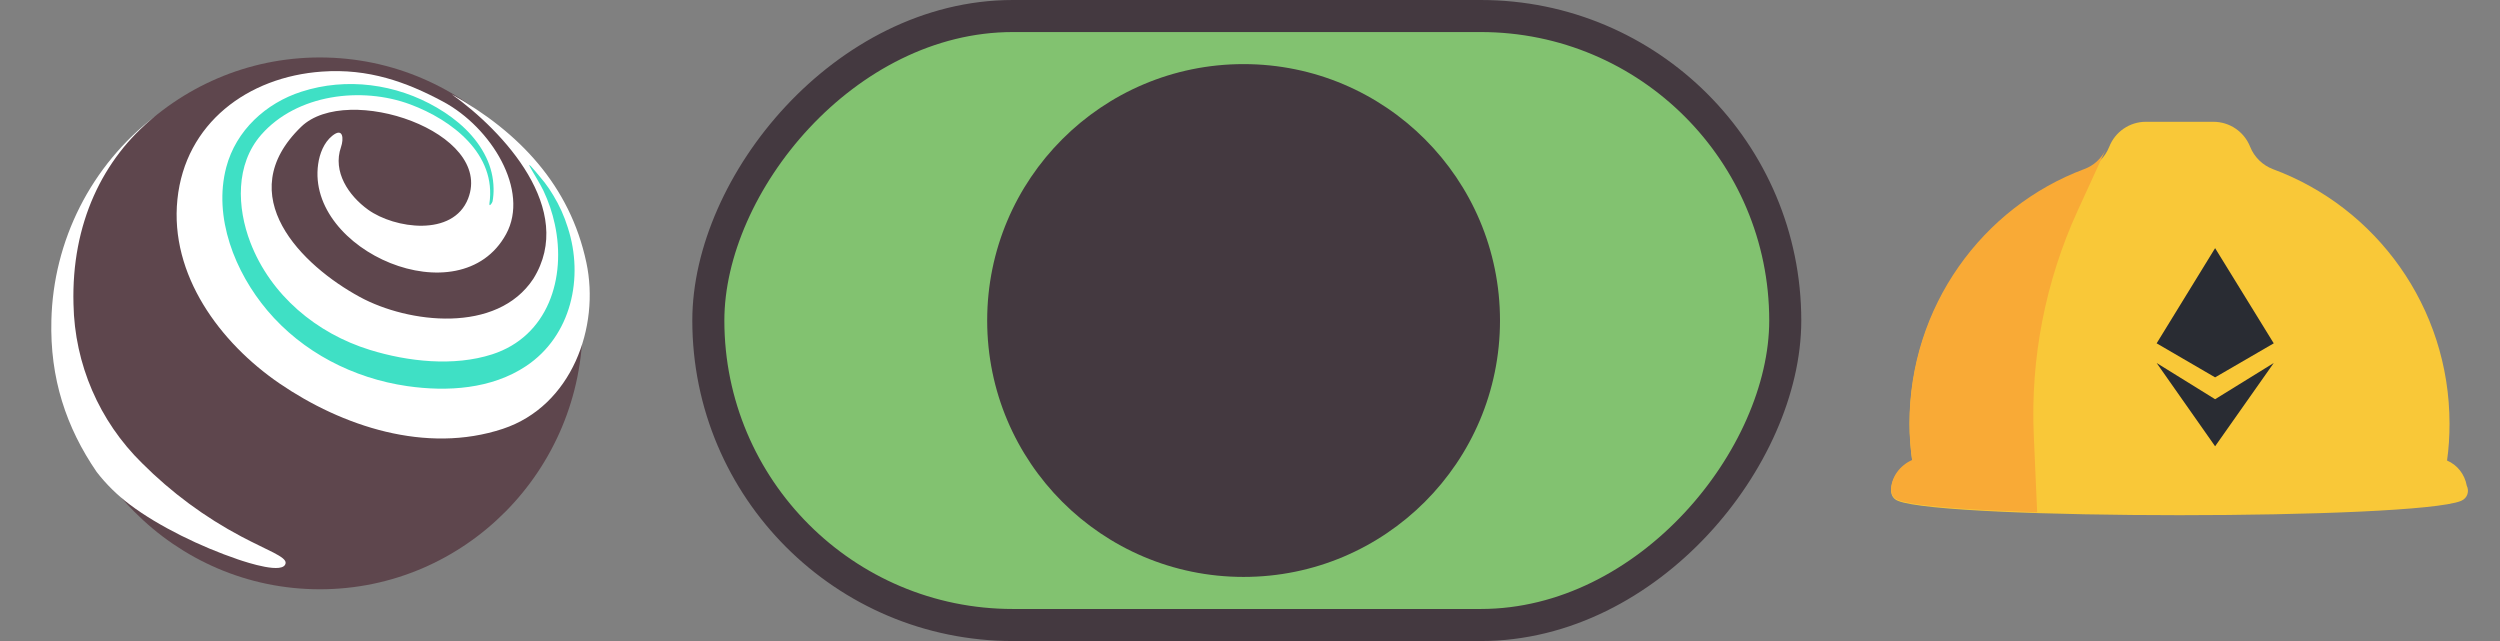 <svg width="390" height="100" viewBox="0 0 390 100" fill="none" xmlns="http://www.w3.org/2000/svg">
<rect x="0" y="0" width="390" height="100" fill="#808080" stroke="none"/>
<rect x="-2.5" y="2.5" width="168" height="95" rx="47.5" transform="matrix(-1 0 0 1 276 0)" fill="#82C270" stroke="#443940" stroke-width="5"/>
<circle r="40" transform="matrix(-1 0 0 1 194 50)" fill="#443940"/>
<path d="M295.024 76.659C295.048 77.268 295.387 77.876 296.113 78.144C303.466 81.112 376.563 81.112 383.916 78.144C384.98 77.706 385.222 76.586 384.811 75.759C384.496 73.983 383.335 72.523 381.739 71.842C382.005 69.969 382.126 68.071 382.126 66.125C382.126 47.878 370.661 32.332 354.6 26.396C352.979 25.788 351.673 24.523 351.02 22.893C350.077 20.533 347.827 19 345.287 19H334.741C332.226 19 329.952 20.557 329.033 22.917C328.38 24.547 327.098 25.812 325.453 26.42C309.368 32.381 297.903 47.927 297.903 66.149C297.903 68.096 298.048 70.018 298.314 71.891C296.427 72.718 295 74.543 295 76.659H295.024Z" fill="#F9C838"/>
<path d="M336.436 53.559L345.557 58.868L354.703 53.559L345.557 38.71L336.436 53.559Z" fill="#292C33"/>
<path d="M336.436 56.628L345.557 69.619L354.703 56.628L345.557 62.279L336.436 56.628Z" fill="#292C33"/>
<path d="M296.079 78.003C297.781 78.707 303.102 79.242 310.342 79.606L317.797 79.922L317.269 67.924C316.742 55.878 319.091 43.88 324.077 32.951L328.416 23.48C327.721 24.815 326.57 25.86 325.156 26.37C309.239 32.32 297.877 47.839 297.877 66.03C297.877 67.973 298.02 69.891 298.284 71.761C296.414 72.587 295 74.409 295 76.522H295.048C295.048 77.129 295.384 77.736 296.079 78.003Z" fill="#F9AA36"/>
<path d="M49.9 91.928C72.546 91.928 90.904 73.356 90.904 50.446C90.904 27.535 72.546 8.963 49.9 8.963C27.255 8.963 8.897 27.535 8.897 50.446C8.897 73.356 27.255 91.928 49.9 91.928Z" fill="#5E464D"/>
<path d="M37.005 87.229C38.683 87.802 44.316 89.634 44.556 87.843C44.685 86.86 41.713 85.853 37.688 83.72C31.963 80.695 26.727 76.826 22.153 72.243C15.477 65.697 11.639 56.792 11.464 47.444C11.123 34.895 16.029 24.75 24.099 18.203C19.226 21.964 15.253 26.765 12.471 32.255C9.689 37.746 8.167 43.788 8.016 49.942C7.776 59.019 10.314 66.667 15.082 73.628C16.563 75.54 18.294 77.245 20.228 78.696C24.797 82.153 31.478 85.349 37.005 87.225" fill="white"/>
<path d="M91.468 40.938C88.926 28.981 81.022 20.611 70.451 14.698C78.521 20.453 89.913 32.69 83.203 43.484C77.517 52.131 63.689 50.438 56.134 46.328C47.151 41.454 35.897 30.488 46.996 19.766C54.181 12.829 77.05 20.607 73.026 30.976C70.678 37.007 61.54 35.666 57.43 32.718C54.4 30.541 51.85 26.8 53.198 22.938C53.633 21.699 53.572 19.778 51.821 21.192C50.518 22.248 49.86 23.986 49.632 25.602C47.719 39.123 71.807 49.605 78.951 36.523C82.663 29.733 76.652 19.872 69.086 15.835C63.4 12.789 57.479 10.649 50.229 11.168C38.63 11.981 28.895 19.25 27.677 31.102C26.458 42.879 34.333 53.48 43.605 59.819C53.352 66.48 66.454 70.87 78.443 66.898C89.19 63.336 93.629 51.002 91.468 40.934" fill="white"/>
<path d="M76.344 31.78C77.497 24.031 70.491 18.71 64.022 16.294C56.394 13.451 46.318 14.694 40.762 21.009C36.701 25.647 36.965 32.381 39.06 37.831C42.228 46.063 49.38 52.013 57.706 54.584C63.62 56.412 70.776 57.208 76.77 55.279C85.514 52.464 88.361 43.346 86.554 34.992C86.167 33.186 85.573 31.431 84.783 29.761C83.678 27.442 80.316 22.747 84.958 28.466C85.447 29.103 85.897 29.769 86.306 30.46C87.268 32.04 88.031 33.733 88.576 35.5C91.119 43.298 89.125 52.395 82.078 57.102C76.673 60.705 69.801 61.135 63.53 60.233C55.123 59.015 47.199 54.954 41.692 48.419C36.664 42.461 33.233 33.904 35.3 26.082C36.815 20.359 41.461 16.087 47.025 14.304C54.063 12.025 61.808 13.085 68.144 16.785C71.32 18.633 74.236 21.192 75.84 24.546C76.575 26.058 76.97 27.712 76.998 29.392C77.014 30.072 76.961 30.753 76.839 31.422C76.794 31.666 76.279 32.352 76.352 31.788" fill="#3FE0C5"/>
</svg>

